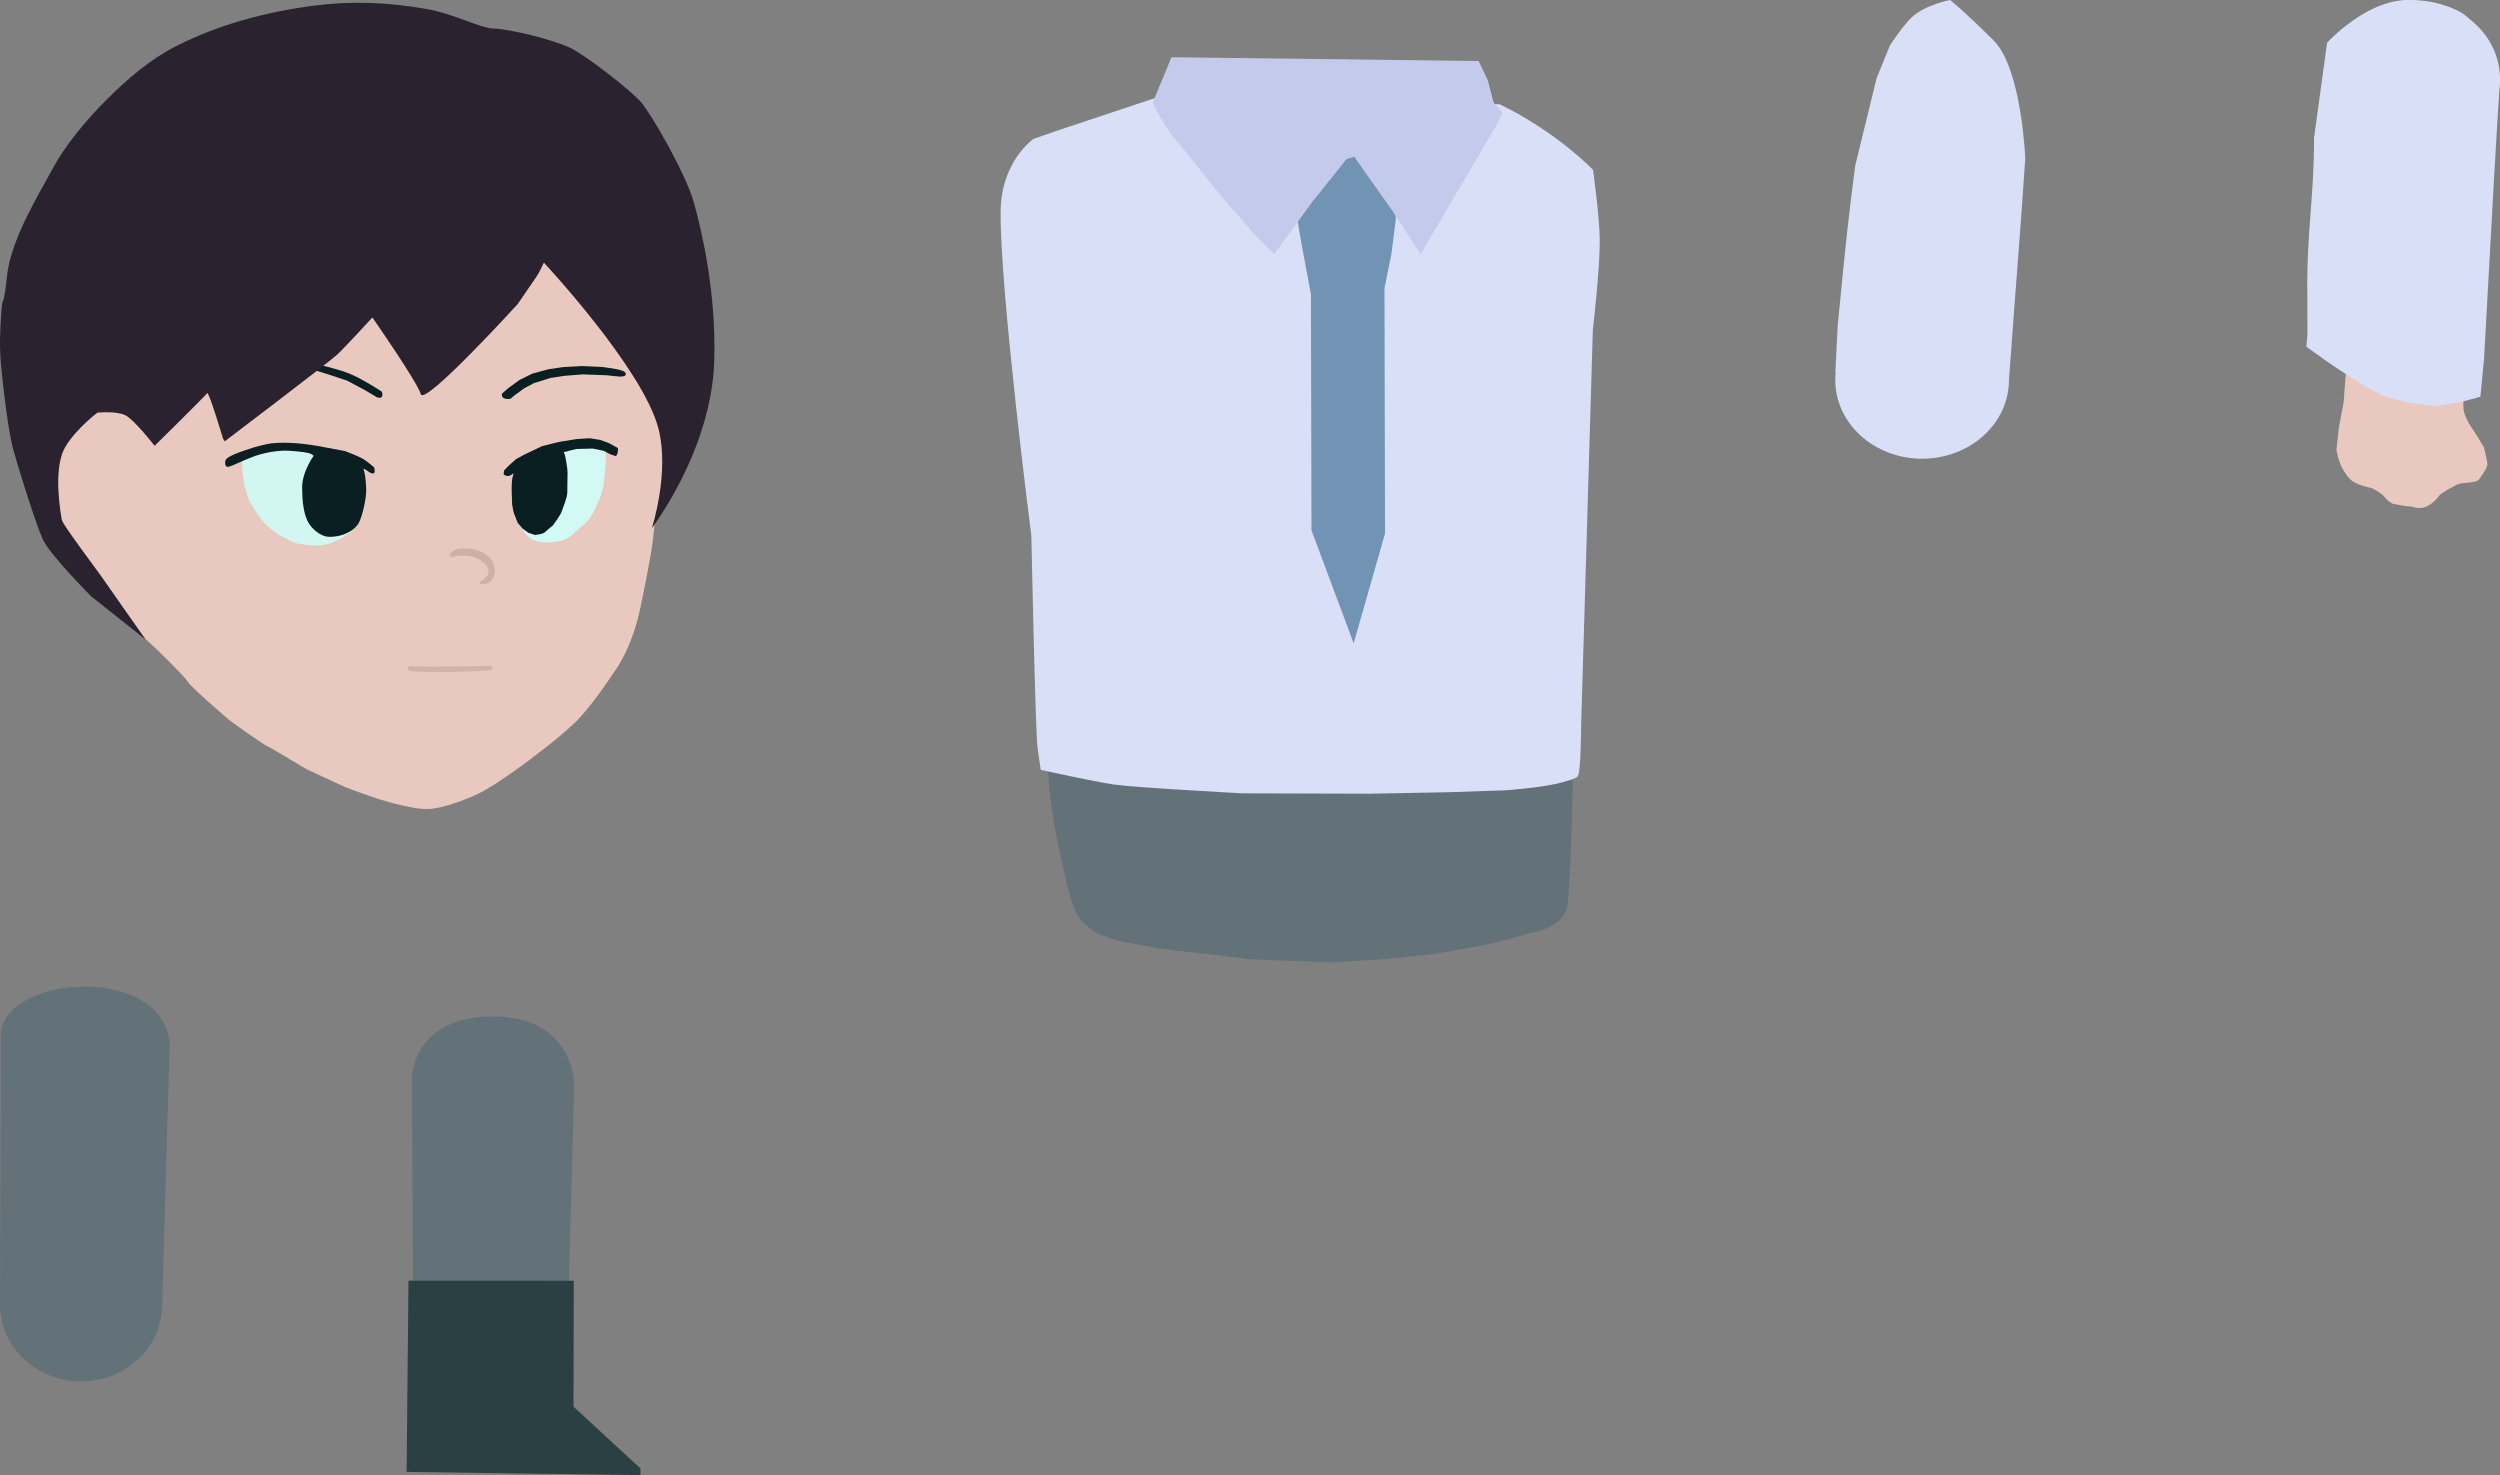 <?xml version="1.0" encoding="UTF-8" standalone="no"?>
<!-- Created with Inkscape (http://www.inkscape.org/) -->

<svg
   width="183.776mm"
   height="108.438mm"
   viewBox="0 0 183.776 108.438"
   version="1.1"
   id="svg1"
   xml:space="preserve"
   inkscape:version="1.3.2 (091e20ef0f, 2023-11-25)"
   sodipodi:docname="Karakter Andika spreadsheet.svg"
   inkscape:export-filename="Karakter Andika spreadsheet.svg"
   inkscape:export-xdpi="96"
   inkscape:export-ydpi="96"
   xmlns:inkscape="http://www.inkscape.org/namespaces/inkscape"
   xmlns:sodipodi="http://sodipodi.sourceforge.net/DTD/sodipodi-0.dtd"
   xmlns="http://www.w3.org/2000/svg"
   xmlns:svg="http://www.w3.org/2000/svg"><rect x="0" y="0" width="183.776" height="108.438" fill="#808080" stroke="none"/><sodipodi:namedview
     id="namedview1"
     pagecolor="#ffffff"
     bordercolor="#999999"
     borderopacity="1"
     inkscape:showpageshadow="2"
     inkscape:pageopacity="0"
     inkscape:pagecheckerboard="0"
     inkscape:deskcolor="#d1d1d1"
     inkscape:document-units="mm"
     inkscape:zoom="9.0096995"
     inkscape:cx="25.583539"
     inkscape:cy="288.3004"
     inkscape:window-width="1920"
     inkscape:window-height="1011"
     inkscape:window-x="0"
     inkscape:window-y="0"
     inkscape:window-maximized="1"
     inkscape:current-layer="layer12" /><defs
     id="defs1" /><g
     inkscape:groupmode="layer"
     id="layer2"
     inkscape:label="kaki kiri"
     style="display:inline"
     transform="translate(-98.446,-104.787)"><g
       inkscape:groupmode="layer"
       id="layer11"
       inkscape:label="kaki bawah"
       transform="translate(117.883,80.611)"
       inkscape:transform-center-x="-2.6488674"
       inkscape:transform-center-y="10.55621"><path
         style="display:inline;opacity:1;fill:#637178;fill-opacity:1;stroke-width:0.181"
         d="m 10.841,103.436 0.089,15.51 11.432,0.13 0.414,-15.182 c 0,0 -0.003,-4.993 -5.965,-4.993 -5.961,0 -5.971,4.534 -5.971,4.534 h 3e-6 z"
         id="path14"
         sodipodi:nodetypes="cccczccc"
         inkscape:label="kaki bawah" /><path
         style="display:inline;opacity:1;fill:#2b4042;fill-opacity:1;stroke-width:0.265"
         d="m 10.591,118.316 -0.137,14.061 17.189,0.238 -6e-5,-0.497 -4.922,-4.536 0.022,-9.26 z"
         id="path16"
         sodipodi:nodetypes="ccccccc"
         inkscape:label="sepatu kiri" /></g><g
       inkscape:groupmode="layer"
       id="layer12"
       inkscape:label="kaki atas"
       transform="translate(87.595,96.134)"
       style="display:inline"><ellipse
         style="display:inline;opacity:1;fill:#637178;fill-opacity:1;stroke-width:3.375;stroke-linecap:round;stroke-linejoin:round"
         id="path42"
         cx="16.812"
         cy="104.55"
         rx="5.961"
         ry="5.648"
         inkscape:transform-center-x="1.9659937"
         inkscape:transform-center-y="3.0673239"
         inkscape:label="tengah" /><path
         style="display:inline;opacity:1;fill:#637178;fill-opacity:1;stroke-width:0.263"
         d="m 10.912,84.514 c -0.008,2.659 -0.061,20.036 -0.061,20.036 h 11.922 l 0.552,-19.17 C 22.913,79.669 11.58,80.185 10.912,84.514 Z"
         id="path41"
         sodipodi:nodetypes="cccccc"
         inkscape:label="kaki kiri" /></g></g><g
     inkscape:groupmode="layer"
     id="layer8"
     inkscape:label="tangan kanan"
     transform="rotate(-75,23.314,122.179)"
     style="display:none"><path
       style="display:inline;opacity:1;fill:#e9c9bf;fill-opacity:1;stroke-width:0.265"
       d="m 135.06,164.848 -0.042,1.11 -0.098,1.18 -0.084,1.391 -0.056,0.759 c 0,0 0.169,0.815 0.646,1.068 0.478,0.253 0.759,0.169 0.759,0.169 0,0 0.551,-0.088 0.889,-0.029 0.338,0.06 1.47,0.835 1.47,0.835 0,0 0.298,0.378 0.497,0.378 0.199,0 1.033,0.179 1.828,-0.457 0.795,-0.636 0.576,-0.676 1.113,-1.252 0.537,-0.576 1.689,-1.212 1.689,-1.212 0,0 0.775,-1.133 0.556,-2.067 -0.219,-0.934 -1.478,-3.458 -1.478,-3.458 l -1.582,-2.603 -6.279,3.507 z"
       id="path11"
       sodipodi:nodetypes="cccccscscssscscccc"
       inkscape:label="tagan kanan" /><path
       style="display:inline;opacity:1;fill:#d9dff6;fill-opacity:1;stroke-width:0.265"
       d="m 121.202,115.714 c 2.125,-1.435 6.877,1.349 7.45,1.922 0.543,0.543 4.609,9.049 4.609,9.049 l 3.485,8.599 4.272,11.466 3.372,8.993 0.787,2.248 0.225,0.843 -4.328,2.81 -5.452,2.979 -1.799,0.562 -2.923,-7.869 -3.653,-11.072 -3.147,-8.712 -2.81,-7.812 -1.349,-4.384 c 0,0 -1.976,-7.435 1.262,-9.622 z"
       id="path9"
       sodipodi:nodetypes="ssccccccccccccccs"
       inkscape:label="lengan kanan" /></g><g
     inkscape:groupmode="layer"
     id="layer7"
     inkscape:label="tubuh"
     style="display:inline"
     transform="translate(-34.835,-94.725)"><path
       style="display:inline;opacity:1;fill:#637178;fill-opacity:1;stroke-width:0.297"
       d="m 111.769,149.525 38.723,0.301 c 0,0 -0.108,9.015 -0.45,11.501 -0.225,1.634 -2.684,1.972 -2.684,1.972 0,0 -1.629,0.494 -2.722,0.745 -1.093,0.251 -4.312,0.799 -4.312,0.799 l -3.279,0.35 -4.292,0.282 -4.074,-0.151 -2.126,-0.1 -2.742,-0.352 c 0,0 -1.909,-0.185 -2.861,-0.301 -1.082,-0.132 -3.242,-0.559 -3.242,-0.559 0,0 -1.922,-0.346 -2.698,-1.011 -0.674,-0.577 -1.014,-0.691 -1.511,-2.424 -0.497,-1.733 -1.08,-4.773 -1.08,-4.773 0,0 -0.538,-2.965 -0.538,-4.747 0,-0.514 -0.111,-1.532 -0.111,-1.532 z"
       id="path13"
       sodipodi:nodetypes="ccscsccccccscascsc"
       inkscape:label="celana" /><path
       style="display:none;opacity:1;fill:#0b7575;fill-opacity:1;stroke-width:0.265"
       d="m 122.581,112.959 c 0,0 -34.93,-0.523 -36.132,0.019 -2.971,1.341 -4.182,3.091 -5.178,4.815 -0.905,1.567 -3.991,10.297 -2.754,23.561 1.236,13.264 1.108,12.839 3.316,18.154 0.547,1.316 1.623,2.343 3.147,2.895 0.822,0.298 1.686,0.927 2.585,0.365 0.899,-0.562 32.656,-23.979 37.434,-42.153 0.702,-2.669 0.665,-4.653 -0.537,-6.588 -0.386,-0.621 -1.883,-1.068 -1.883,-1.068 z"
       id="path38"
       sodipodi:nodetypes="cssssssssc"
       inkscape:label="tas2" /><path
       style="display:inline;opacity:1;fill:#d9dff6;fill-opacity:1;stroke-width:0.265"
       d="m 145.073,102.39 -24.799,-0.636 -7.869,2.623 -1.59,0.556 c 0,0 -2.403,1.63 -2.424,5.368 -0.034,5.986 2.259,23.803 2.259,23.803 0,0 0.295,14.377 0.454,15.569 0.083,0.625 0.237,1.647 0.237,1.647 0,0 3.868,0.852 5.386,1.077 1.518,0.225 9.442,0.646 9.442,0.646 l 9.358,0.028 5.873,-0.112 4.159,-0.141 c 0,0 2.478,-0.19 3.681,-0.478 0.546,-0.131 1.471,-0.36 1.588,-0.562 0.229,-0.396 0.239,-3.794 0.239,-3.794 l 0.859,-29.023 c 0,0 0.529,-4.431 0.506,-6.655 -0.018,-1.707 -0.493,-5.099 -0.493,-5.099 0,0 -2.659,-2.782 -6.866,-4.819 z"
       id="path10"
       inkscape:label="badan"
       sodipodi:nodetypes="ccccscscsccccssccacc" /><path
       style="display:none;opacity:1;fill:#0a9797;fill-opacity:1;stroke-width:0.265"
       d="m 121.692,113.565 c 0,0 0.695,0.934 0.934,2.921 0.238,1.987 0.342,4.403 0.183,5.913 -0.159,1.51 -0.866,9.537 -0.707,11.684 0.159,2.146 0.019,9.494 0.655,12.594 0.636,3.1 1.839,5.775 2.316,7.127 0.477,1.351 2.212,3.187 2.212,3.187 0,0 0.477,0.172 0.437,-3.743 -0.008,-0.811 -0.554,-2.798 -0.554,-2.798 0,0 -1.024,-4.396 -1.103,-5.906 -0.08,-1.51 -0.278,-7.047 -0.238,-10.572 0.033,-2.931 0.226,-5.857 0.397,-8.783 0.16,-2.73 0.159,-7.392 -0.08,-8.107 -0.238,-0.715 -0.489,-1.224 -1.033,-1.769 -1.274,-1.274 -3.418,-1.749 -3.418,-1.749 z"
       id="path40"
       sodipodi:nodetypes="cssssscscsassscc"
       inkscape:label="tas3" /><path
       style="display:none;opacity:1;fill:#0a9797;fill-opacity:1;stroke-width:0.265"
       d="m 94.602,113.842 c 0.595,1.5 1.349,4.649 1.349,4.649 0,0 1.185,5.884 1.448,8.868 0.208,2.356 0.324,3.723 0.099,7.095 -0.225,3.372 -1.038,9.091 -1.263,9.991 -0.225,0.899 -1.049,3.233 -2.103,5.058 -0.453,0.785 -5.039,5.594 -5.714,5.932 -0.674,0.337 -1.586,1.15 -1.586,1.15 l -0.14,-4.052 c -0.07,-2.01 2.63,-4.419 3.525,-5.84 0.643,-1.021 1.574,-3.26 1.574,-3.26 l 1.012,-5.508 c 0,0 0.462,-4.413 0.463,-6.632 4.5e-4,-2.256 -0.173,-4.511 -0.47,-6.745 -0.176,-1.326 -0.787,-3.934 -0.787,-3.934 0,0 -0.382,-2.279 -0.78,-3.372 -0.242,-0.665 -0.442,-1.345 -0.899,-1.924 -0.146,-0.185 -0.761,-0.428 -0.562,-0.627 0.541,-0.541 2.262,-1.412 4.51,-1.412 0,0 0.236,0.342 0.323,0.562 z"
       id="path34"
       sodipodi:nodetypes="scasssscssccsscssscs"
       inkscape:label="tas" /><path
       style="display:inline;opacity:1;fill:#7294b4;fill-opacity:0.996;stroke-width:0.265"
       d="m 135.416,105.291 1.828,2.186 0.199,3.338 -0.318,2.544 -0.517,2.544 0.04,18.043 -2.305,8.068 -3.1,-8.306 -0.04,-17.368 c 0,0 -1.153,-5.922 -1.192,-6.955 -0.04,-1.033 1.47,-3.259 1.47,-3.259 l 0.994,-0.835 z"
       id="path6"
       inkscape:label="Dasi" /><path
       style="display:inline;opacity:1;fill:#c3caec;fill-opacity:1;stroke-width:0.265"
       d="m 120.95,98.932 c 0,0 -1.272,3.1 -1.351,3.259 -0.08,0.159 0.954,1.987 1.669,2.822 0.715,0.835 2.941,3.656 2.941,3.656 l 2.822,3.259 1.47,1.47 2.822,-3.855 2.504,-3.13 0.556,-0.169 2.861,4.054 1.47,2.265 0.556,0.835 5.683,-9.657 0.318,-0.755 -0.636,-0.715 -0.437,-1.669 -0.477,-0.994 -0.199,-0.397 z"
       id="path5"
       inkscape:label="kerah"
       sodipodi:nodetypes="csscccccccccccccccc" /></g><g
     inkscape:groupmode="layer"
     id="layer9"
     inkscape:label="tangan kiri"
     transform="rotate(-15,-453.125,-39.274)"
     style="display:inline"><g
       inkscape:groupmode="layer"
       id="layer10"
       inkscape:label="tangan atas"
       transform="rotate(15,-205.135,356.946)"><ellipse
         style="display:inline;fill:#d9dff6;fill-opacity:1;stroke:none;stroke-width:3.806;stroke-linecap:round;stroke-linejoin:round"
         id="ellipse5"
         ry="5.787"
         rx="6.384"
         cy="105.619"
         cx="47.196"
         inkscape:label="tengah" /><path
         style="display:inline;opacity:1;fill:#d9dff6;fill-opacity:1;stroke-width:0.265"
         d="m 52.451,80.658 c -2.07,-2.071 -3.197,-2.973 -3.197,-2.973 0,0 -1.803,0.332 -2.825,1.273 -0.614,0.566 -1.59,2.049 -1.59,2.049 l -0.992,2.439 -1.57,6.427 c -0.536,4.168 -0.639,5.129 -1.282,11.709 l -0.175,3.415 6.139,1.384 6.621,-0.762 c 0.638,-8.756 0.904,-11.735 1.198,-16.301 0,0 -0.256,-6.589 -2.327,-8.66 z"
         id="path15"
         inkscape:label="lengan kiri"
         sodipodi:nodetypes="scscccccccccs" /></g><g
       inkscape:groupmode="layer"
       id="layer1"
       inkscape:label="tangan bawah"
       transform="rotate(15,-139.132,505.103)"
       style="display:inline"><path
         style="display:inline;opacity:1;fill:#e9c9bf;fill-opacity:1;stroke-width:0.265"
         d="m 42.371,126.247 -0.154,1.38 -0.134,1.781 -0.338,1.778 -0.19,1.68 c 0,0 0.137,0.86 0.445,1.394 0.308,0.535 0.421,0.648 0.665,0.871 0.245,0.222 0.826,0.396 0.826,0.396 l 0.688,0.186 c 0,0 0.588,0.275 0.853,0.574 0.265,0.299 0.534,0.536 0.709,0.571 0.174,0.036 1.04,0.195 1.266,0.196 0.227,9.9e-4 0.602,0.25 1.171,-0.005 0.569,-0.255 0.922,-0.782 0.983,-0.86 0.061,-0.078 1.225,-0.801 1.524,-0.84 0.298,-0.039 1.137,-0.058 1.312,-0.249 0.175,-0.191 0.659,-0.917 0.66,-1.144 0.001,-0.227 -0.252,-1.249 -0.252,-1.249 0,0 -0.818,-1.365 -0.971,-1.55 -0.153,-0.185 -0.462,-0.815 -0.525,-1.188 -0.111,-0.655 0.188,-1.406 -0.194,-1.95 -1.706,-2.429 -8.344,-1.772 -8.344,-1.772 z"
         id="path12"
         inkscape:label="tangan kiri"
         sodipodi:nodetypes="cccccssccssscscsscsssc" /><path
         style="display:inline;opacity:1;fill:#d9dff6;fill-opacity:1;stroke-width:0.265"
         d="m 47.196,99.832 c -3.242,-0.271 -6.326,3.122 -6.326,3.122 l -0.964,7.022 c 0.03,4.132 -0.561,6.983 -0.489,11.604 l 0.009,2.796 -0.081,0.927 c 0,0 4.412,3.261 6.021,3.736 1.608,0.474 3.15,0.595 3.389,0.618 0.239,0.023 2.08,-0.325 2.08,-0.325 l 1.303,-0.349 0.273,-2.837 c 0.7,-12.877 0.849,-15.396 1.17,-20.527 0,0 -0.201,-2.457 -2.395,-4.518 0,0 -0.747,-0.997 -3.989,-1.269 z"
         id="path8"
         inkscape:label="lengan kiri"
         sodipodi:nodetypes="zcccccccsscccz" /><ellipse
         style="fill:#d9dff6;fill-opacity:1;stroke:none;stroke-width:3.806;stroke-linecap:round;stroke-linejoin:round"
         id="path4"
         ry="5.787"
         rx="6.384"
         cy="105.619"
         cx="47.196"
         inkscape:label="tengah" /></g></g><g
     inkscape:groupmode="layer"
     id="layer6"
     inkscape:label="kepala"
     inkscape:transform-center-x="5.2264772"
     inkscape:transform-center-y="-27.0826"
     transform="translate(-89.582,-65.567)"><g
       inkscape:groupmode="layer"
       id="layer5"
       inkscape:label="wajah"
       style="display:inline"><path
         style="display:inline;fill:#e9c9bf;fill-opacity:1;stroke-width:0.265"
         d="m 138.694,98.985 -1.003,5.112 c -0.096,1.433 -0.349,2.827 -1.018,6.076 -0.669,3.249 -2.007,4.874 -2.007,4.874 0,0 -1.29,2.007 -2.485,3.297 -1.194,1.29 -4.157,3.44 -4.157,3.44 0,0 -2.125,1.579 -3.313,2.144 -1.067,0.507 -2.513,0.995 -3.373,1.091 -0.86,0.096 -1.868,-0.173 -2.779,-0.386 -1.237,-0.29 -3.615,-1.209 -3.615,-1.209 l -2.838,-1.318 c 0,0 -2.635,-1.588 -2.939,-1.723 -0.304,-0.135 -2.534,-1.723 -2.737,-1.892 -0.203,-0.169 -2.872,-2.466 -3.041,-2.804 -0.169,-0.338 -2.264,-2.365 -2.264,-2.365 l -0.878,-0.811 -6.183,-8.683 -0.811,-8.007 c 0,0 4.662,-3.142 6.453,-3.514 1.791,-0.372 10.947,-1.824 10.947,-1.824 l 12.433,-6.622 6.96,-2.534 8.413,11.453 z"
         id="path4-6"
         sodipodi:nodetypes="ccscscasaccsssccccsccccc"
         inkscape:label="wajah" /><path
         style="display:none;opacity:1;fill:#d797a0;fill-opacity:1;stroke-width:0.265"
         d="m 114.127,104.734 c 0,0 0.053,-1.261 -0.987,-1.486 -1.04,-0.225 -1.77,0.23 -1.77,0.23 0,0 -0.674,0.47 -1.012,1.088 -0.337,0.618 -0.393,1.099 -0.393,1.099 0,0 -0.141,0.562 0.197,0.787 0.337,0.225 0.787,0.478 1.433,0.478 0.646,0 1.134,0 1.612,-0.281 0.478,-0.281 0.676,-0.506 0.788,-0.815 0.112,-0.309 0.132,-1.099 0.132,-1.099 z"
         id="path18"
         sodipodi:nodetypes="cscscssssc"
         inkscape:label="mulut1" /><path
         style="display:none;opacity:1;fill:#d797a0;fill-opacity:1;stroke-width:0.425"
         d="m 115.997,104.981 c 0,0 0.096,-1.798 -1.785,-2.118 -1.881,-0.32 -3.576,0.327 -3.576,0.327 0,0 -0.847,0.371 -1.457,1.252 -0.61,0.881 -0.712,1.866 -0.712,1.866 0,0 0.013,0.801 0.623,1.122 0.61,0.32 1.156,0.681 2.325,0.681 1.169,0 2.052,0 2.916,-0.401 0.864,-0.401 1.223,-0.721 1.426,-1.162 0.203,-0.441 0.239,-1.567 0.239,-1.567 z"
         id="path23"
         sodipodi:nodetypes="cscscssssc"
         inkscape:label="mulut2" /><path
         style="display:none;opacity:1;fill:#d797a0;fill-opacity:1;stroke-width:0.326"
         d="m 115.772,105.198 c 0,0 0.096,-1.059 -1.785,-1.248 -1.881,-0.189 -3.576,0.193 -3.576,0.193 0,0 -0.847,0.218 -1.457,0.738 -0.61,0.519 -0.712,1.1 -0.712,1.1 0,0 0.013,0.472 0.623,0.661 0.61,0.189 1.156,0.401 2.325,0.401 1.169,0 2.052,0 2.916,-0.236 0.864,-0.236 1.223,-0.425 1.426,-0.685 0.203,-0.26 0.239,-0.924 0.239,-0.924 z"
         id="path24"
         sodipodi:nodetypes="cscscssssc"
         inkscape:label="mulut3" /><path
         style="display:none;opacity:1;fill:#d797a0;fill-opacity:1;stroke-width:0.234"
         d="m 114.203,105.024 c 0,0 0.04,-1.314 -0.739,-1.548 -0.779,-0.234 -1.481,0.239 -1.481,0.239 0,0 -0.351,0.271 -0.603,0.915 -0.253,0.644 -0.295,1.364 -0.295,1.364 0,0 0.004,0.586 0.258,0.82 0.253,0.234 0.479,0.498 0.963,0.498 0.484,0 0.85,0 1.208,-0.293 0.358,-0.293 0.506,-0.527 0.591,-0.849 0.084,-0.322 0.099,-1.145 0.099,-1.145 z"
         id="path25"
         sodipodi:nodetypes="cscscssssc"
         inkscape:label="mulut4" /><path
         style="display:none;opacity:1;fill:#d797a0;fill-opacity:1;stroke-width:0.254"
         d="m 114.774,106.165 c 0,0 0.073,-0.841 -1.366,-0.99 -1.439,-0.15 -2.735,0.153 -2.735,0.153 0,0 -0.648,0.173 -1.114,0.585 -0.467,0.412 -0.544,0.872 -0.544,0.872 0,0 0.007,0.375 0.476,0.524 0.467,0.15 0.885,0.318 1.779,0.318 0.894,0 1.57,0 2.231,-0.187 0.661,-0.187 0.935,-0.337 1.091,-0.543 0.156,-0.206 0.183,-0.733 0.183,-0.733 z"
         id="path26"
         sodipodi:nodetypes="cscscssssc"
         inkscape:label="mulut5" /><path
         style="display:inline;opacity:1;fill:#d3b2a9;fill-opacity:1;stroke-width:0.303"
         d="m 125.754,114.581 c -0.203,-0.123 -0.955,-0.04 -1.435,-0.04 -1.059,0 -3.195,0.025 -3.195,0.025 0,0 -1.068,-0.023 -1.302,-0.023 -0.094,0 -0.233,-7.2e-4 -0.27,0.109 -0.05,0.145 0.107,0.202 0.191,0.225 0.266,0.075 1.385,0.092 2.078,0.1 0.799,0.01 2.396,-0.057 2.396,-0.057 0.802,-0.019 0.844,-0.047 1.073,-0.047 0.158,0 0.366,-0.011 0.468,-0.117 0.046,-0.048 0.046,-0.146 -0.004,-0.176 z"
         id="path27"
         sodipodi:nodetypes="sscsssasssss"
         inkscape:label="mulut diam" /><path
         style="display:inline;opacity:0.7;fill:#c7a49d;fill-opacity:1;stroke-width:0.332"
         d="m 122.657,106.224 c 0,0 0.341,-0.356 0.959,-0.356 0.618,0 0.852,0.048 1.237,0.209 0.318,0.133 0.707,0.405 0.833,0.602 0.126,0.197 0.325,0.699 0.265,1.057 -0.043,0.258 -0.205,0.52 -0.429,0.663 -0.262,0.168 -0.637,0.098 -0.637,0.098 0,0 -0.195,-0.099 0.069,-0.221 0.24,-0.111 0.618,-0.467 0.53,-0.811 -0.088,-0.344 -0.349,-0.559 -0.618,-0.737 -0.285,-0.189 -0.681,-0.283 -0.984,-0.307 -0.303,-0.025 -0.694,-0.012 -0.972,0.074 -0.278,0.086 -0.252,-0.27 -0.252,-0.27 z"
         id="path20"
         sodipodi:nodetypes="csacascscasscc"
         inkscape:label="hidung" /><g
         inkscape:groupmode="layer"
         id="layer3"
         inkscape:label="mata"
         style="display:inline"
         transform="translate(-0.159,0.795)"><path
           style="display:inline;opacity:1;fill:#d2f7f2;fill-opacity:1;stroke-width:0.286"
           d="m 107.54,98.548 0.031,0.971 0.155,0.986 c 0,0 0.232,0.941 0.433,1.24 0.201,0.299 0.232,0.433 0.743,1.135 0.511,0.702 1.377,1.225 1.377,1.225 0,0 1.052,0.583 1.331,0.627 0.279,0.045 1.207,0.194 1.795,0.12 0.588,-0.075 1.189,-0.383 1.455,-0.531 0.291,-0.162 0.985,-0.595 1.188,-1.083 0.526,-1.257 0.142,-2.898 -0.198,-4.064 -0.34,-1.165 -1.486,-1.285 -1.486,-1.285 l -3.265,-0.314 -2.275,0.239 z"
           id="path21"
           inkscape:label="mata kiri putih"
           sodipodi:nodetypes="cccsscsssaccccc" /><path
           style="display:inline;opacity:1;fill:#0a1f22;fill-opacity:1;stroke-width:0.286"
           d="m 117.243,99.128 c 0,0 -0.515,-0.447 -0.805,-0.616 -0.418,-0.245 -1.331,-0.579 -1.331,-0.579 l -1.95,-0.369 c 0,0 -1.025,-0.171 -1.609,-0.209 -0.584,-0.038 -1.264,-0.065 -1.888,0.011 -0.412,0.05 -1.234,0.288 -1.234,0.288 0,0 -1.114,0.335 -1.644,0.601 -0.165,0.083 -0.396,0.19 -0.464,0.357 -0.066,0.162 -0.031,0.446 0.124,0.476 0.155,0.03 0.712,-0.243 0.712,-0.243 0,0 1.078,-0.49 1.646,-0.652 0.523,-0.149 1.089,-0.261 1.697,-0.289 0.608,-0.029 1.642,0.105 1.916,0.169 0.274,0.063 0.383,0.211 0.383,0.211 0,0 -0.886,1.199 -0.843,2.403 0,0.783 0.08,1.943 0.517,2.598 0.358,0.536 0.868,0.828 1.195,0.913 0.342,0.088 0.996,0.008 1.44,-0.177 0.399,-0.167 0.763,-0.396 1.006,-0.802 0.216,-0.361 0.591,-1.781 0.547,-2.563 -0.044,-0.782 -0.088,-1.081 -0.197,-1.398 -0.044,-0.126 0.416,0.215 0.416,0.215 0,0 0.558,0.399 0.367,-0.344 z"
           id="path19"
           sodipodi:nodetypes="cscccscssscsssccssascsccc"
           inkscape:label="mata kiri" /><path
           style="opacity:1;fill:#0a1f22;fill-opacity:1;stroke-width:0.265"
           d="m 117.802,93.557 c 0,0 -1.415,-0.933 -2.411,-1.335 -0.92,-0.371 -2.866,-0.801 -2.866,-0.801 0,0 -2.304,-0.358 -2.866,-0.415 -0.562,-0.056 -2.445,-0.014 -2.445,-0.014 l -1.265,0.091 c 0,0 -0.054,0.139 -0.014,0.169 0.04,0.03 0.313,0.005 0.313,0.005 l 1.359,0.009 1.686,0.084 1.405,0.183 1.714,0.309 1.503,0.464 1.349,0.45 1.293,0.689 0.899,0.534 c 0,0 0.213,0.07 0.295,0.014 0.144,-0.098 0.095,-0.214 0.09,-0.326 -0.002,-0.039 -0.04,-0.109 -0.04,-0.109 z"
           id="path22"
           sodipodi:nodetypes="cscsccscccccccccsac"
           inkscape:label="alis kiri" /><path
           style="fill:#0a1f22;stroke-width:0.271"
           d="m 126.645,93.707 0.476,-0.417 0.814,-0.589 0.939,-0.464 1.169,-0.318 1.064,-0.159 1.398,-0.079 0.971,0.04 0.573,0.032 0.751,0.108 c 0,0 0.551,0.087 0.777,0.198 0.174,0.085 0.378,0.398 -0.276,0.398 -0.146,0 -0.941,-0.099 -0.941,-0.099 l -1.794,-0.065 -1.315,0.104 -1.044,0.159 -1.211,0.378 -0.751,0.402 -0.751,0.552 -0.226,0.199 c 0,0 -0.722,0.131 -0.626,-0.378 z"
           id="path1"
           sodipodi:nodetypes="ccccccccccsscccccccccc"
           inkscape:label="alis kanan" /><path
           style="display:inline;fill:#d2f9f4;fill-opacity:1;stroke-width:0.276"
           d="m 134.286,97.777 -0.015,1.028 -0.163,1.665 -0.193,0.753 -0.565,1.231 c 0,0 -0.372,0.623 -0.52,0.738 -0.149,0.116 -0.803,0.695 -0.803,0.695 0,0 -0.39,0.373 -0.629,0.492 -0.253,0.126 -0.542,0.176 -0.823,0.219 -0.298,0.046 -0.605,0.074 -0.905,0.04 -0.284,-0.032 -0.578,-0.095 -0.827,-0.226 -0.223,-0.117 -0.547,-0.471 -0.547,-0.471 l -0.46,-0.77 -0.268,-1.978 0.149,-2.071 2.14,-1.274 c 0,0 2.556,-0.478 2.616,-0.507 0.059,-0.029 1.813,0.434 1.813,0.434 z"
           id="path7"
           sodipodi:nodetypes="cccccscaaascccccscc"
           inkscape:label="mata kanan putih" /><path
           style="fill:#0a1f22;stroke-width:0.28"
           d="m 135.166,97.711 -0.638,-0.352 -0.66,-0.249 -0.787,-0.124 -0.958,0.062 -1.277,0.207 -1.255,0.311 c 0,0 -1.213,0.58 -1.298,0.622 -0.085,0.041 -0.617,0.332 -0.617,0.332 l -0.511,0.456 -0.362,0.373 -0.043,0.29 c 0,0 0.128,0.124 0.319,0.124 0.192,0 0.426,-0.207 0.426,-0.207 0,0 -0.086,0.269 -0.106,0.383 -0.059,0.334 -0.043,0.965 -0.043,0.965 l 0.032,0.974 0.117,0.58 0.286,0.736 0.362,0.435 0.437,0.312 0.468,0.155 c 0,0 0.575,-0.046 0.724,-0.191 0.145,-0.141 0.606,-0.513 0.606,-0.513 0,0 0.543,-0.746 0.607,-0.933 0.064,-0.187 0.447,-1.099 0.447,-1.451 0,-0.352 0.021,-1.223 0.021,-1.513 0,-0.29 -0.16,-1.182 -0.198,-1.278 -0.038,-0.095 -0.083,-0.205 -0.083,-0.205 l 0.91,-0.235 0.557,-0.015 0.677,-0.015 0.782,0.161 0.481,0.249 0.421,0.147 c 0,0 0.187,-0.116 0.154,-0.593 z"
           id="path2"
           inkscape:label="mata kanan"
           sodipodi:nodetypes="cccccccsccccscscccccccscssssccccccccc" /></g><g
         inkscape:groupmode="layer"
         id="g33"
         inkscape:label="mata setengah "
         style="display:none"
         transform="translate(-0.159,0.795)"><path
           style="display:inline;opacity:1;fill:#d2f7f2;fill-opacity:1;stroke-width:0.251"
           d="m 96.729,90.169 0.031,0.745 0.155,0.757 c 0,0 0.232,0.722 0.433,0.952 0.201,0.229 0.232,0.333 0.743,0.871 0.511,0.539 1.377,0.94 1.377,0.94 0,0 1.052,0.447 1.331,0.482 0.279,0.034 1.207,0.149 1.795,0.092 0.588,-0.057 1.189,-0.294 1.455,-0.407 0.291,-0.124 0.985,-0.457 1.188,-0.831 0.526,-0.965 0.142,-2.224 -0.198,-3.119 -0.34,-0.894 -1.486,-0.986 -1.486,-0.986 l -3.265,-0.241 -2.275,0.183 z"
           id="path28"
           inkscape:label="mata kiri putih"
           sodipodi:nodetypes="cccsscsssaccccc" /><path
           style="display:inline;opacity:1;fill:#0a1f22;fill-opacity:1;stroke-width:0.256"
           d="m 106.431,90.665 c 0,0 -0.515,-0.357 -0.805,-0.493 -0.418,-0.196 -1.331,-0.463 -1.331,-0.463 l -1.95,-0.295 c 0,0 -1.025,-0.137 -1.609,-0.167 -0.584,-0.03 -1.264,-0.052 -1.888,0.008 -0.412,0.04 -1.234,0.231 -1.234,0.231 0,0 -1.114,0.268 -1.644,0.481 -0.165,0.066 -0.396,0.152 -0.464,0.286 -0.066,0.129 -0.031,0.357 0.124,0.381 0.155,0.024 0.712,-0.194 0.712,-0.194 0,0 1.078,-0.392 1.646,-0.522 0.523,-0.119 1.089,-0.208 1.697,-0.231 0.608,-0.023 1.642,0.084 1.916,0.135 0.274,0.051 0.383,0.169 0.383,0.169 0,0 -0.886,0.959 -0.843,1.923 0,0.627 0.08,1.555 0.517,2.079 0.358,0.429 0.868,0.663 1.195,0.73 0.342,0.071 0.996,0.007 1.44,-0.142 0.399,-0.133 0.763,-0.317 1.006,-0.642 0.216,-0.289 0.591,-1.425 0.547,-2.051 -0.044,-0.626 -0.088,-0.865 -0.197,-1.119 -0.044,-0.101 0.416,0.172 0.416,0.172 0,0 0.558,0.319 0.367,-0.276 z"
           id="path29"
           sodipodi:nodetypes="cscccscssscsssccssascsccc"
           inkscape:label="mata kiri" /><path
           style="opacity:1;fill:#0a1f22;fill-opacity:1;stroke-width:0.265"
           d="m 106.951,86.165 c 0,0 -1.415,-0.933 -2.411,-1.335 -0.92,-0.371 -2.866,-0.801 -2.866,-0.801 0,0 -2.304,-0.358 -2.866,-0.415 -0.562,-0.056 -2.445,-0.064 -2.445,-0.064 l -1.265,0.141 c 0,0 -0.054,0.139 -0.014,0.169 0.04,0.03 0.313,0.075 0.313,0.075 l 1.359,-0.001 1.686,0.084 1.405,0.123 1.714,0.309 1.503,0.464 1.349,0.45 1.293,0.689 0.899,0.534 c 0,0 0.213,0.07 0.295,0.014 0.144,-0.098 0.095,-0.214 0.09,-0.326 -0.002,-0.039 -0.04,-0.109 -0.04,-0.109 z"
           id="path30"
           sodipodi:nodetypes="cscsccscccccccccsacc"
           inkscape:label="alis kiri" /><path
           style="fill:#0a1f22;stroke-width:0.271"
           d="m 115.794,86.256 0.476,-0.417 0.814,-0.589 0.939,-0.464 1.169,-0.318 1.064,-0.159 1.398,-0.079 0.971,0.04 0.573,0.032 0.751,0.108 c 0,0 0.551,0.087 0.777,0.198 0.174,0.085 0.378,0.398 -0.276,0.398 -0.146,0 -0.941,-0.099 -0.941,-0.099 l -1.794,-0.065 -1.315,0.104 -1.044,0.159 -1.211,0.378 -0.751,0.402 -0.751,0.552 -0.226,0.199 c 0,0 -0.722,0.131 -0.626,-0.378 z"
           id="path31"
           sodipodi:nodetypes="ccccccccccsscccccccccc"
           inkscape:label="alis kanan" /><path
           style="display:inline;fill:#d2f9f4;fill-opacity:1;stroke-width:0.218"
           d="m 123.056,89.771 -0.014,0.687 -0.153,1.113 -0.18,0.503 -0.527,0.822 c 0,0 -0.347,0.416 -0.486,0.493 -0.139,0.077 -0.749,0.464 -0.749,0.464 0,0 -0.364,0.249 -0.588,0.329 -0.236,0.084 -0.506,0.118 -0.768,0.146 -0.279,0.031 -0.565,0.049 -0.845,0.027 -0.266,-0.021 -0.54,-0.063 -0.772,-0.151 -0.208,-0.078 -0.511,-0.315 -0.511,-0.315 l -0.43,-0.514 -0.25,-1.322 0.139,-1.384 1.999,-0.851 c 0,0 2.387,-0.319 2.443,-0.339 0.056,-0.019 1.693,0.29 1.693,0.29 z"
           id="path32"
           sodipodi:nodetypes="cccccscaaascccccscc"
           inkscape:label="mata kanan putih" /><path
           style="fill:#0a1f22;stroke-width:0.221"
           d="m 123.878,89.727 -0.596,-0.236 -0.616,-0.166 -0.735,-0.083 -0.894,0.042 -1.192,0.139 -1.172,0.208 c 0,0 -1.133,0.388 -1.212,0.416 -0.08,0.028 -0.576,0.222 -0.576,0.222 l -0.477,0.305 -0.338,0.249 -0.04,0.194 c 0,0 0.119,0.083 0.298,0.083 0.179,0 0.397,-0.139 0.397,-0.139 0,0 -0.08,0.18 -0.099,0.256 -0.056,0.223 -0.04,0.645 -0.04,0.645 l 0.03,0.651 0.109,0.388 0.268,0.492 0.338,0.291 0.408,0.208 0.437,0.103 c 0,0 0.537,-0.031 0.676,-0.128 0.136,-0.095 0.566,-0.343 0.566,-0.343 0,0 0.507,-0.499 0.567,-0.623 0.06,-0.125 0.417,-0.734 0.417,-0.97 0,-0.236 0.02,-0.817 0.02,-1.011 0,-0.194 -0.149,-0.79 -0.185,-0.854 -0.035,-0.064 -0.077,-0.137 -0.077,-0.137 l 0.85,-0.157 0.52,-0.01 0.632,-0.01 0.731,0.108 0.45,0.167 0.393,0.098 c 0,0 0.174,-0.078 0.143,-0.396 z"
           id="path33"
           inkscape:label="mata kanan"
           sodipodi:nodetypes="cccccccsccccscscccccccscssssccccccccc" /></g><g
         inkscape:groupmode="layer"
         id="g39"
         inkscape:label="mata tertutup"
         style="display:none"
         transform="translate(-0.159,0.795)"><path
           style="display:inline;opacity:1;fill:#0a1f22;fill-opacity:1;stroke-width:0.282"
           d="m 106.418,91.779 c -0.013,-0.065 -0.359,-0.293 -0.727,-0.474 -0.367,-0.181 -0.99,-0.431 -1.495,-0.579 -0.493,-0.144 -1.494,-0.366 -1.494,-0.366 0,0 -0.939,-0.118 -1.474,-0.172 -0.535,-0.054 -1.159,-0.051 -1.735,0.014 -0.38,0.043 -1.139,0.185 -1.139,0.185 0,0 -1.03,0.269 -1.524,0.537 -0.154,0.083 -0.369,0.19 -0.436,0.365 -0.065,0.169 -0.039,0.421 0.102,0.456 0.141,0.035 0.66,-0.222 0.66,-0.222 0,0 0.998,-0.312 1.524,-0.469 0.484,-0.144 1.151,-0.183 1.71,-0.198 0.559,-0.015 1.874,0.144 2.124,0.217 0,0 1.813,0.438 2.679,0.777 0.303,0.119 0.874,0.438 0.874,0.438 0,0 0.478,0.116 0.35,-0.51 z"
           id="path35"
           sodipodi:nodetypes="szsccscssscsscacss"
           inkscape:label="mata kiri" /><path
           style="opacity:1;fill:#0a1f22;fill-opacity:1;stroke-width:0.265"
           d="m 107.056,86.247 c 0,0 -1.509,-0.773 -2.542,-1.063 -0.955,-0.269 -2.946,-0.567 -2.946,-0.567 0,0 -2.33,-0.104 -2.895,-0.099 -0.565,0.006 -2.428,0.288 -2.428,0.288 l -1.242,0.278 c 0,0 -0.027,0.242 0.015,0.267 0.043,0.025 0.32,0.047 0.32,0.047 0,0 0.904,-0.072 1.355,-0.108 0.555,-0.044 1.662,-0.127 1.662,-0.127 0,0 0.96,0.019 1.436,0.02 0.581,0.001 1.164,0.055 1.738,0.12 0.521,0.059 1.008,0.09 1.505,0.185 0.483,0.092 1.426,0.371 1.426,0.371 l 1.346,0.412 0.952,0.432 c 0,0 0.219,0.046 0.295,-0.018 0.133,-0.113 0.071,-0.223 0.054,-0.334 -0.006,-0.038 -0.051,-0.104 -0.051,-0.104 z"
           id="path36"
           sodipodi:nodetypes="cscsccscscssacccsacc"
           inkscape:label="alis kiri" /><path
           style="fill:#0a1f22;stroke-width:0.258"
           d="m 115.409,86.549 0.489,-0.371 0.837,-0.526 0.967,-0.418 1.206,-0.292 1.1,-0.152 1.446,-0.086 1.005,0.023 0.594,0.021 0.779,0.086 c 0,0 0.571,0.069 0.806,0.164 0.18,0.073 0.395,0.345 -0.282,0.353 -0.151,0.002 -0.974,-0.076 -0.974,-0.076 l -1.857,-0.036 -1.36,0.107 -1.078,0.152 -1.249,0.345 -0.774,0.361 -0.772,0.493 -0.232,0.177 c 0,0 -0.746,0.123 -0.652,-0.324 z"
           id="path37"
           sodipodi:nodetypes="ccccccccccsscccccccccc"
           inkscape:label="alis kanan" /><path
           style="fill:#0a1f22;stroke-width:0.248"
           d="m 123.993,90.251 -0.532,-0.142 c 0,0 -0.509,-0.1 -0.758,-0.122 -0.252,-0.022 -0.746,-0.051 -0.746,-0.051 l -0.917,0.032 c 0,0 -0.836,0.09 -1.248,0.167 -0.394,0.074 -1.17,0.282 -1.17,0.282 0,0 -0.821,0.279 -1.229,0.426 -0.199,0.071 -0.594,0.221 -0.594,0.221 0,0 -0.335,0.148 -0.471,0.267 -0.097,0.086 -0.205,0.179 -0.234,0.311 -0.029,0.133 0.01,0.373 0.123,0.396 0.238,0.049 0.729,-0.273 1.095,-0.406 0.462,-0.168 0.919,-0.351 1.389,-0.496 0.278,-0.086 0.562,-0.152 0.845,-0.222 0.23,-0.057 0.692,-0.159 0.692,-0.159 0,0 0.535,-0.094 0.805,-0.121 0.193,-0.02 0.387,-0.028 0.582,-0.03 0.207,-0.003 0.413,0.007 0.622,0.017 0.253,0.012 0.551,0.022 0.761,0.05 0.21,0.028 0.499,0.102 0.499,0.102 l 0.889,0.231 c 0,0 0.604,-0.065 0.27,-0.552 z"
           id="path39"
           inkscape:label="mata kanan"
           sodipodi:nodetypes="ccsccscacazsaaacaaszcccc" /></g></g><g
       inkscape:groupmode="layer"
       id="layer4"
       inkscape:label="rambut"
       transform="translate(-0.159,0.795)"><path
         style="display:inline;opacity:1;fill:#2a222f;fill-opacity:1;stroke-width:0.265"
         d="m 129.722,84.079 c 0,0 7.268,7.779 8.415,12.175 0.852,3.266 -0.478,7.337 -0.478,7.337 0,0 4.395,-5.709 4.587,-12.306 0.143,-4.921 -0.86,-9.317 -1.481,-11.563 -0.621,-2.246 -3.153,-6.546 -3.87,-7.406 -0.717,-0.86 -4.157,-3.536 -5.304,-4.061 -1.147,-0.526 -4.205,-1.338 -5.59,-1.386 -0.959,-0.033 -2.993,-1.106 -4.874,-1.433 -2.939,-0.512 -5.566,-0.603 -8.317,-0.247 -3.504,0.453 -7.02,1.39 -10.166,2.996 -1.899,0.97 -3.549,2.407 -5.062,3.91 -1.518,1.507 -3.097,3.426 -3.957,5.05 -0.86,1.625 -3.078,5.157 -3.364,7.881 -0.287,2.723 -0.334,1.242 -0.43,2.771 -0.096,1.529 -0.143,2.437 0,3.966 0.143,1.529 0.526,4.73 0.86,5.972 0.334,1.242 1.672,5.542 2.198,6.689 0.526,1.147 3.569,4.199 3.569,4.199 l 3.968,3.147 c 0,0 -2.43,-3.456 -3.051,-4.363 -0.621,-0.908 -3.018,-3.999 -3.098,-4.452 -0.25,-1.423 -0.529,-4.025 0.283,-5.363 0.812,-1.338 2.341,-2.485 2.341,-2.485 0,0 1.386,-0.143 2.055,0.191 0.669,0.334 2.15,2.246 2.15,2.246 0,0 3.743,-3.685 3.862,-3.871 0.118,-0.186 1.166,3.345 1.166,3.345 l 0.133,0.192 c 0,0 7.621,-5.781 8.242,-6.355 0.621,-0.573 2.604,-2.747 2.604,-2.747 0,0 3.297,4.73 3.56,5.638 0.263,0.908 7.119,-6.618 7.119,-6.618 l 1.433,-2.091 c 0.151,-0.22 0.496,-0.958 0.496,-0.958 z"
         id="path3"
         inkscape:label="rambut"
         sodipodi:nodetypes="cscssssssaaassssssccssscscsccscscsc" /></g></g></svg>
